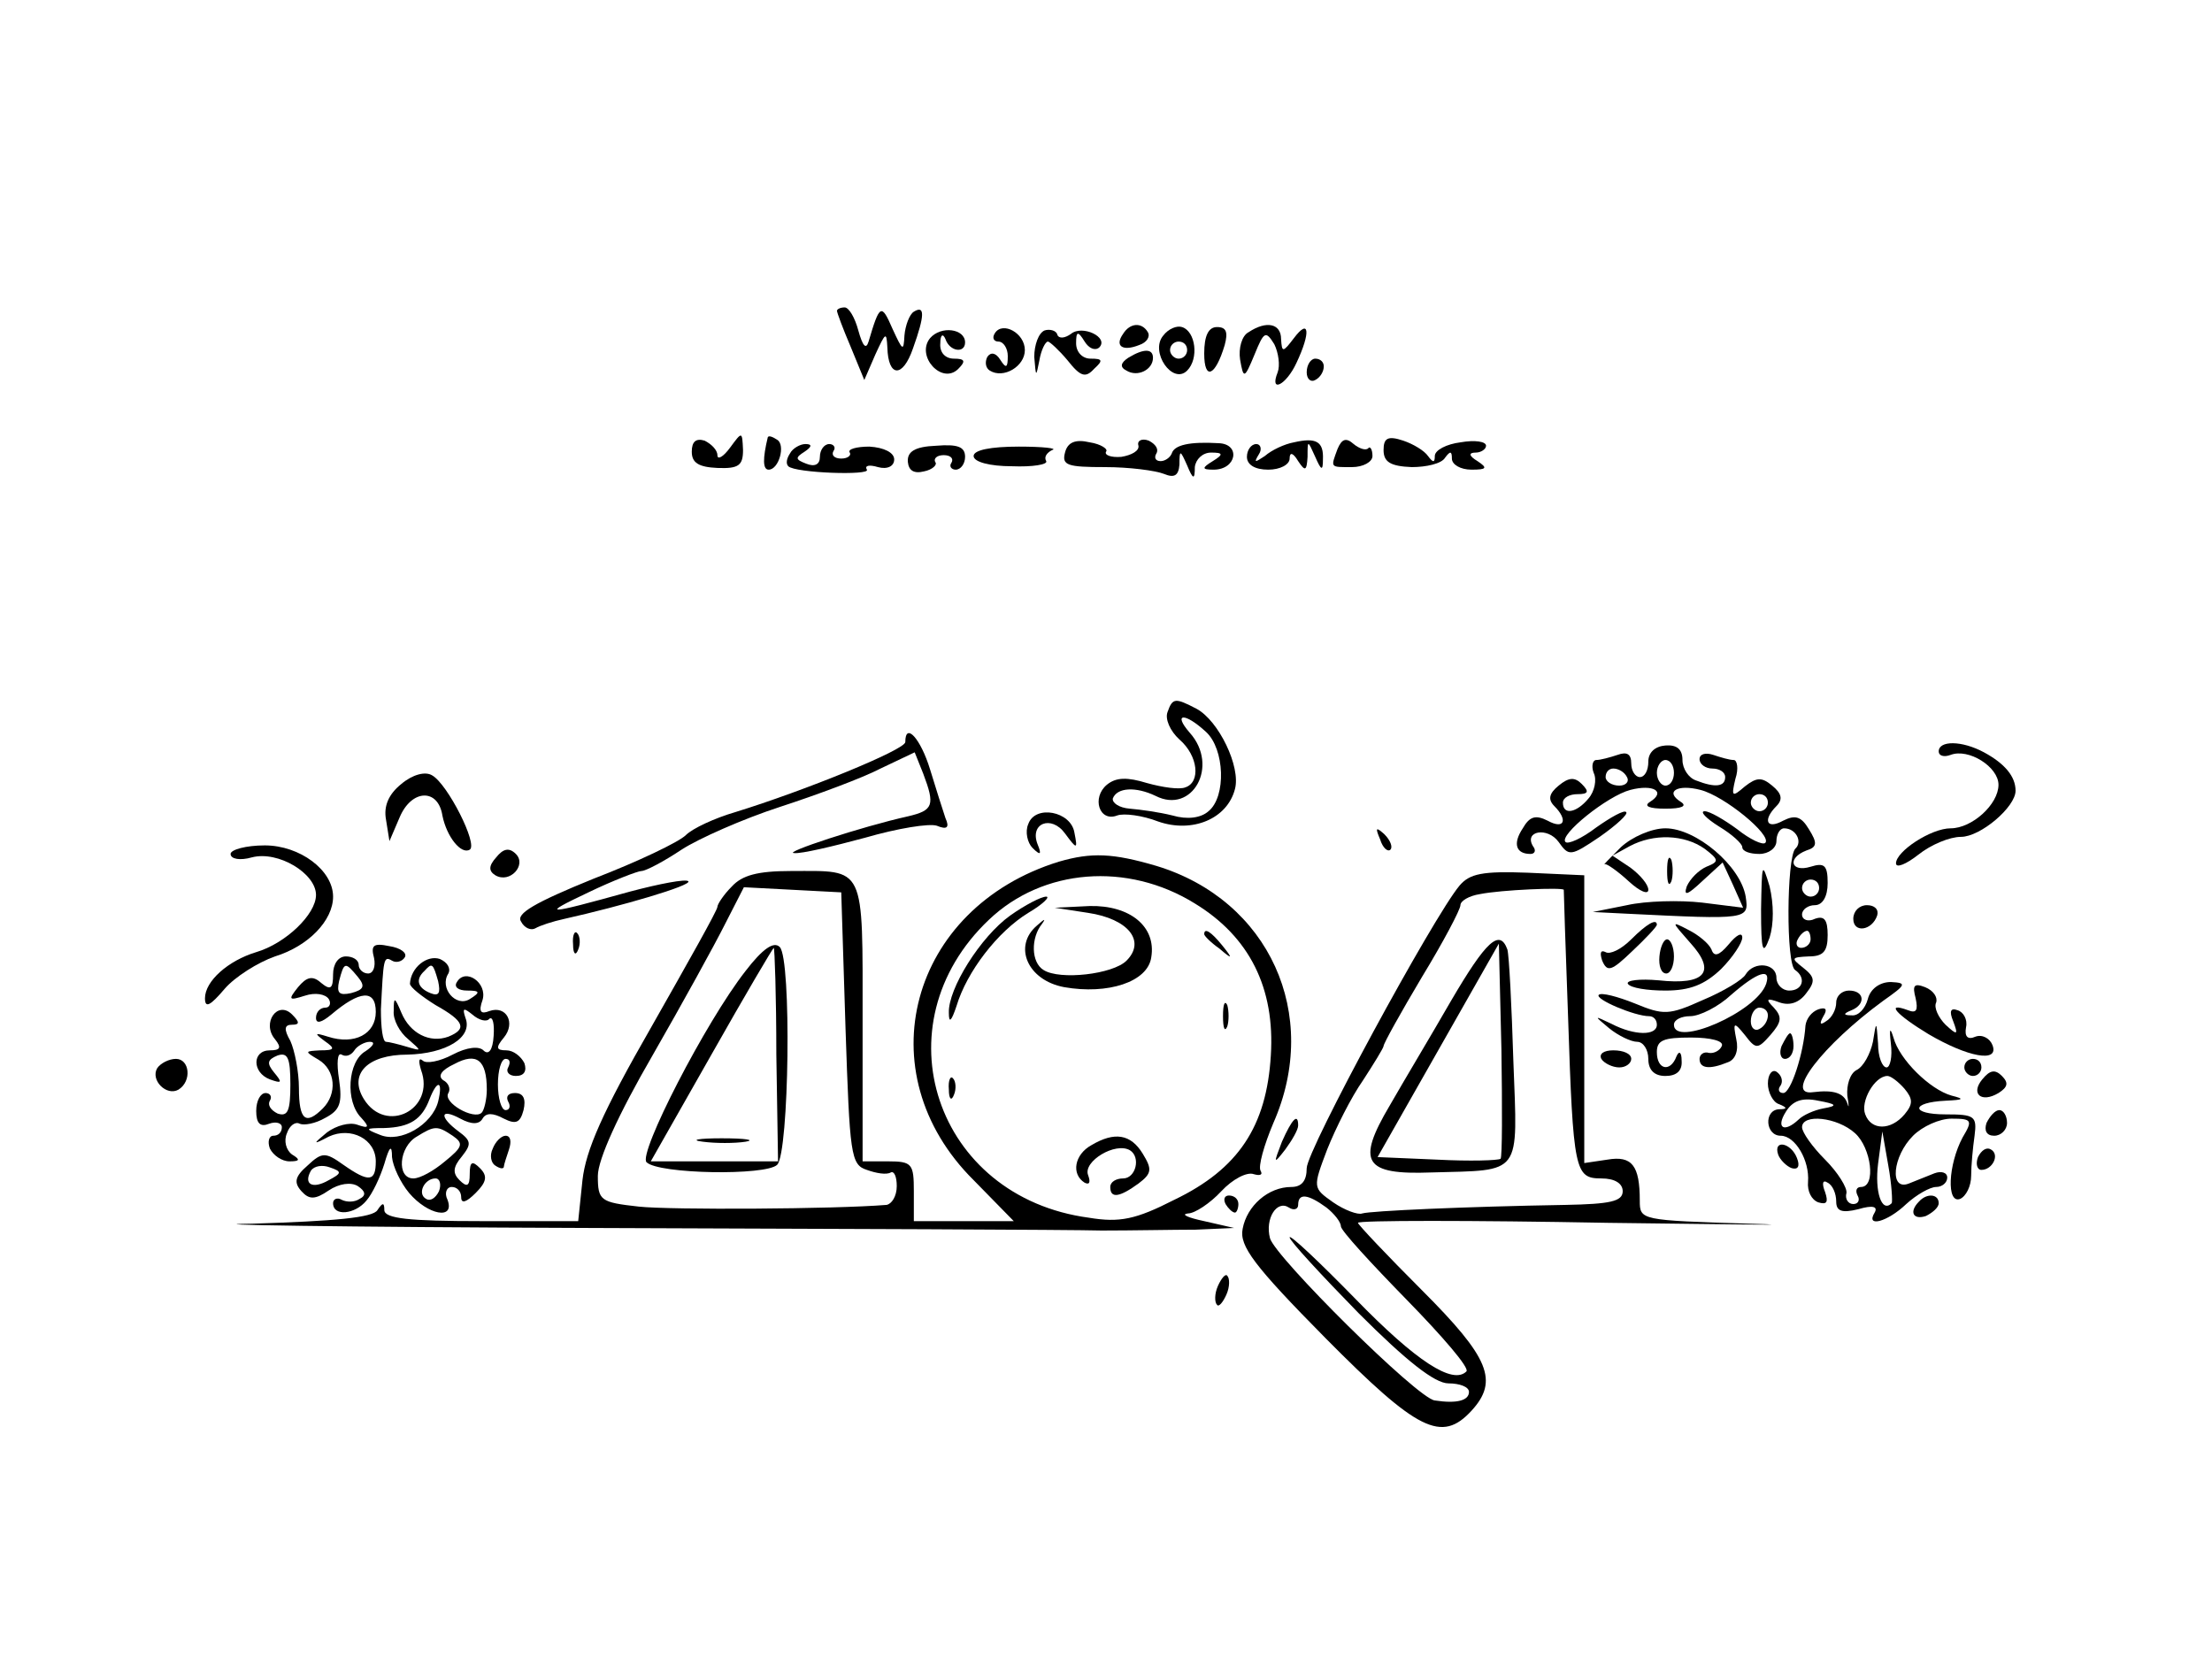 <?xml version="1.0" standalone="no"?>
<!DOCTYPE svg PUBLIC "-//W3C//DTD SVG 20010904//EN"
 "http://www.w3.org/TR/2001/REC-SVG-20010904/DTD/svg10.dtd">
<svg version="1.0" xmlns="http://www.w3.org/2000/svg"
 width="259pt" height="194pt" viewBox="0 0 259 194"
 preserveAspectRatio="xMidYMid meet">
<g transform="translate(0,194) scale(0.1,-0.1)"
fill="#000000" stroke="none">
<path d="M980 1576 c0 -2 7 -21 16 -42 l16 -39 13 30 c12 26 13 27 14 8 1 -35
18 -36 30 -1 14 39 14 51 1 43 -5 -3 -10 -16 -11 -28 -1 -19 -2 -18 -14 8 -13
30 -15 29 -28 -15 -3 -10 -7 -5 -12 13 -4 15 -11 27 -16 27 -5 0 -9 -2 -9 -4z"/>
<path d="M1089 1544 c-17 -21 14 -55 33 -36 9 9 8 12 -5 12 -10 0 -17 7 -16
18 0 10 3 12 6 5 5 -15 23 -17 23 -4 0 16 -28 20 -41 5z"/>
<path d="M1165 1550 c-4 -6 -1 -10 4 -10 6 0 11 -8 11 -17 0 -14 -2 -15 -9 -4
-5 8 -11 9 -15 3 -3 -6 -2 -13 3 -16 16 -10 41 5 41 24 0 20 -26 34 -35 20z"/>
<path d="M1223 1553 c-7 -3 -12 -17 -12 -31 2 -24 2 -24 6 -4 2 12 7 22 10 22
2 0 13 -10 23 -22 15 -19 21 -21 31 -10 11 10 10 12 -4 12 -10 0 -17 8 -17 18
0 14 2 15 10 2 5 -8 12 -11 17 -7 12 12 -20 27 -33 16 -7 -5 -14 -6 -16 -1 -1
5 -9 7 -15 5z"/>
<path d="M1315 1549 c-10 -14 -1 -21 19 -13 9 3 13 10 10 15 -7 12 -21 11 -29
-2z"/>
<path d="M1362 1547 c-16 -19 11 -58 28 -41 14 14 10 46 -6 51 -6 2 -16 -2
-22 -10z m28 -17 c0 -5 -4 -10 -10 -10 -5 0 -10 5 -10 10 0 6 5 10 10 10 6 0
10 -4 10 -10z"/>
<path d="M1410 1526 c0 -32 13 -27 24 10 4 15 2 21 -9 21 -10 0 -15 -10 -15
-31z"/>
<path d="M1462 1551 c-8 -4 -12 -19 -10 -32 4 -23 5 -23 17 6 11 27 13 28 23
12 5 -10 7 -25 4 -33 -10 -25 10 -15 22 11 17 36 15 53 -3 29 -13 -17 -14 -17
-15 -1 0 18 -17 22 -38 8z"/>
<path d="M1321 1521 c-9 -6 -10 -11 -2 -15 13 -8 31 1 31 15 0 11 -11 11 -29
0z"/>
<path d="M1530 1504 c0 -8 5 -12 10 -9 6 3 10 10 10 16 0 5 -4 9 -10 9 -5 0
-10 -7 -10 -16z"/>
<path d="M810 1411 c0 -13 8 -18 30 -19 25 -1 30 3 30 21 -1 22 -1 22 -15 3
-8 -11 -15 -15 -15 -9 0 6 -7 13 -15 17 -10 3 -15 -1 -15 -13z"/>
<path d="M899 1428 c-6 -25 -6 -38 1 -38 12 0 20 29 10 35 -6 4 -10 5 -11 3z"/>
<path d="M1247 1410 c-4 -15 3 -17 47 -17 28 0 59 -4 69 -8 12 -5 17 -2 18 11
0 18 1 17 9 -1 7 -17 9 -17 9 -2 1 9 9 17 19 17 14 0 15 -2 2 -10 -13 -8 -13
-10 1 -10 27 0 32 30 6 31 -34 2 -52 -2 -55 -12 -2 -5 -8 -9 -13 -9 -6 0 -8 4
-5 9 3 5 -1 11 -9 15 -8 3 -14 0 -12 -6 1 -6 -8 -11 -20 -13 -12 -1 -20 2 -18
6 3 3 -6 9 -19 11 -17 4 -26 0 -29 -12z"/>
<path d="M1515 1422 c-11 -2 -26 -9 -34 -16 -12 -8 -13 -8 -7 2 4 6 2 12 -3
12 -6 0 -11 -7 -11 -15 0 -9 9 -15 25 -15 14 0 25 6 25 13 0 8 4 7 10 -3 8
-12 10 -12 11 5 0 20 0 20 9 0 7 -16 9 -17 9 -3 1 21 -8 26 -34 20z"/>
<path d="M1566 1414 c-8 -22 -9 -21 17 -21 13 0 24 6 24 13 0 8 -3 12 -5 9 -3
-3 -11 0 -17 5 -9 8 -14 6 -19 -6z"/>
<path d="M1620 1413 c0 -14 8 -19 33 -20 17 0 35 4 39 11 6 8 8 8 8 -1 0 -7
10 -13 23 -13 18 0 19 2 7 10 -10 6 -11 10 -2 10 6 0 12 4 12 8 0 5 -13 7 -30
4 -16 -2 -30 -9 -30 -16 0 -8 -2 -8 -8 0 -4 6 -17 14 -29 18 -18 6 -23 3 -23
-11z"/>
<path d="M925 1409 c-4 -6 -5 -12 -2 -15 8 -8 97 -11 92 -4 -3 5 3 6 13 3 11
-3 19 1 19 9 0 8 -12 14 -29 15 -15 0 -26 -3 -23 -7 2 -3 -2 -7 -10 -7 -8 0
-12 4 -9 9 3 4 0 8 -5 8 -6 0 -11 -7 -11 -15 0 -9 -6 -12 -16 -8 -13 5 -13 7
-2 14 9 6 9 9 1 9 -6 0 -15 -5 -18 -11z"/>
<path d="M1063 1399 c1 -10 7 -14 19 -11 10 2 16 8 13 11 -2 4 2 8 10 8 8 0
12 -4 9 -9 -3 -4 0 -8 5 -8 6 0 11 7 11 15 0 12 -9 15 -34 13 -25 -1 -34 -7
-33 -19z"/>
<path d="M1140 1406 c0 -7 19 -12 45 -12 24 -1 42 2 40 6 -3 5 1 10 7 13 7 2
-11 4 -39 4 -33 0 -53 -4 -53 -11z"/>
<path d="M1367 1106 c-3 -8 3 -22 14 -32 22 -19 25 -50 7 -56 -7 -3 -27 0 -45
5 -23 7 -36 7 -47 -2 -18 -15 -9 -44 12 -36 8 3 30 0 48 -7 40 -14 81 3 90 38
7 26 -19 80 -45 94 -25 13 -28 13 -34 -4z m45 -23 c22 -20 24 -76 3 -93 -9 -8
-25 -10 -42 -5 -16 4 -38 7 -50 8 -13 1 -21 7 -20 12 5 13 27 14 50 3 43 -22
75 35 40 74 -20 23 -6 24 19 1z"/>
<path d="M1060 1071 c0 -9 -118 -57 -199 -82 -24 -7 -50 -19 -58 -27 -8 -8
-56 -31 -108 -51 -69 -28 -91 -41 -85 -50 4 -8 12 -11 17 -8 5 3 20 8 34 11
67 15 149 39 145 44 -3 3 -34 -3 -68 -12 -101 -28 -106 -28 -49 -1 29 14 58
25 62 25 5 0 26 11 47 25 20 13 72 36 115 50 43 14 97 34 118 45 l40 19 10
-25 c14 -37 12 -43 -18 -50 -54 -12 -148 -43 -133 -43 8 -1 46 8 83 18 38 11
75 17 84 14 12 -5 15 -2 10 9 -3 9 -11 34 -18 57 -11 36 -29 56 -29 32z"/>
<path d="M1930 1048 c0 -10 -4 -18 -10 -18 -5 0 -10 7 -10 16 0 11 -5 14 -16
10 -9 -3 -20 -6 -25 -6 -4 0 -6 -7 -3 -15 4 -8 1 -22 -6 -30 -14 -17 -30 -20
-30 -5 0 6 8 10 17 10 13 0 14 3 5 12 -8 8 -15 8 -27 -2 -11 -9 -13 -16 -5
-24 16 -16 12 -28 -8 -17 -14 7 -21 5 -29 -9 -12 -18 -8 -30 9 -30 5 0 7 4 3
9 -11 18 17 23 30 5 12 -17 14 -17 48 6 20 14 34 27 31 29 -2 3 -18 -6 -35
-18 -17 -13 -33 -20 -36 -17 -8 8 49 54 76 61 27 7 42 -2 23 -14 -8 -5 -1 -8
18 -8 19 0 26 3 18 8 -19 12 -4 21 23 14 28 -7 84 -53 76 -62 -3 -3 -18 4 -33
16 -15 11 -32 21 -38 21 -6 0 1 -8 17 -18 15 -9 27 -20 27 -24 0 -5 9 -8 20
-8 11 0 20 7 20 15 0 8 4 15 9 15 14 0 22 -16 13 -24 -10 -11 -11 -136 0 -142
13 -9 9 -24 -7 -24 -8 0 -15 7 -15 15 0 17 -26 20 -36 4 -3 -6 -26 -20 -50
-30 -40 -18 -46 -18 -80 -4 -20 8 -39 13 -42 10 -5 -5 42 -25 59 -25 5 0 9 -4
9 -10 0 -13 -26 -13 -53 1 -21 10 -21 10 -3 -5 11 -9 26 -16 33 -16 7 0 13 -9
13 -20 0 -13 7 -20 20 -20 13 0 20 6 19 18 0 10 -3 12 -6 5 -7 -19 -23 -16
-23 5 0 14 8 17 40 17 23 0 39 -4 36 -10 -2 -5 -9 -9 -15 -8 -6 2 -11 -2 -11
-7 0 -11 11 -13 33 -4 9 3 13 14 10 27 -4 20 -3 21 10 5 13 -17 15 -17 30 0
13 15 14 21 4 32 -10 10 -9 12 7 6 12 -4 23 0 31 11 11 14 10 19 -4 30 -14 11
-14 12 7 13 17 0 22 6 22 25 0 18 -4 23 -15 19 -8 -4 -15 -1 -15 5 0 6 7 11
15 11 9 0 15 10 15 26 0 21 -4 24 -20 19 -23 -7 -28 10 -5 19 13 4 13 9 3 25
-9 15 -16 17 -30 10 -20 -11 -24 1 -8 17 8 8 6 15 -5 24 -12 10 -18 10 -32 -1
-15 -13 -16 -12 -11 9 4 12 2 22 -2 22 -5 0 -15 3 -24 6 -9 3 -16 1 -16 -5 0
-6 7 -11 15 -11 8 0 15 -4 15 -10 0 -11 -11 -13 -34 -4 -9 3 -16 14 -16 24 0
13 -7 18 -20 17 -12 -1 -20 -8 -20 -19z m30 -13 c0 -8 -4 -15 -10 -15 -5 0
-10 7 -10 15 0 8 5 15 10 15 6 0 10 -7 10 -15z m-55 -5 c3 -5 -1 -10 -9 -10
-9 0 -16 5 -16 10 0 6 4 10 9 10 6 0 13 -4 16 -10z m165 -30 c0 -5 -4 -10 -10
-10 -5 0 -10 5 -10 10 0 6 5 10 10 10 6 0 10 -4 10 -10z m60 -100 c0 -5 -4
-10 -10 -10 -5 0 -10 5 -10 10 0 6 5 10 10 10 6 0 10 -4 10 -10z m-10 -60 c0
-5 -5 -10 -11 -10 -5 0 -7 5 -4 10 3 6 8 10 11 10 2 0 4 -4 4 -10z m-52 -52
c-11 -33 -108 -75 -108 -48 0 6 9 10 19 10 11 0 33 11 48 25 31 27 47 32 41
13z m2 -37 c0 -6 -4 -13 -10 -16 -5 -3 -10 1 -10 9 0 9 5 16 10 16 6 0 10 -4
10 -9z"/>
<path d="M2270 1060 c0 -5 6 -7 14 -4 21 8 56 -14 56 -35 0 -23 -31 -51 -56
-51 -23 0 -64 -27 -64 -41 0 -6 12 -1 26 10 15 12 37 21 50 21 23 0 64 35 64
54 0 17 -13 32 -37 45 -26 14 -53 14 -53 1z"/>
<path d="M470 1022 c-15 -12 -21 -26 -18 -42 l4 -25 12 28 c14 33 45 34 50 2
5 -25 22 -46 32 -40 10 6 -26 77 -44 87 -8 5 -23 1 -36 -10z"/>
<path d="M1204 975 c-4 -9 -1 -22 5 -28 9 -9 11 -8 6 4 -10 25 16 35 32 13 14
-19 15 -19 11 1 -4 25 -46 33 -54 10z"/>
<path d="M1616 957 c3 -10 9 -15 12 -12 3 3 0 11 -7 18 -10 9 -11 8 -5 -6z"/>
<path d="M1898 948 c-13 -13 -22 -22 -19 -20 2 1 15 -8 28 -20 13 -12 23 -16
23 -10 0 6 -9 17 -21 26 l-21 14 20 11 c28 15 64 14 88 -3 17 -13 17 -15 2
-21 -9 -4 -19 -14 -23 -23 -4 -12 1 -10 18 6 l24 22 12 -26 12 -27 -48 6 c-26
3 -66 2 -88 -3 l-40 -8 40 -2 c142 -7 143 -7 139 20 -6 36 -58 80 -94 80 -16
0 -39 -10 -52 -22z"/>
<path d="M270 940 c0 -6 11 -8 25 -4 31 8 75 -19 75 -44 0 -23 -36 -57 -70
-67 -33 -10 -60 -34 -60 -54 0 -12 6 -9 23 11 12 14 39 31 59 38 39 12 68 42
68 70 0 31 -39 60 -80 60 -22 0 -40 -5 -40 -10z"/>
<path d="M581 936 c-9 -10 -9 -16 -1 -21 17 -10 37 12 24 25 -8 8 -15 6 -23
-4z"/>
<path d="M1240 931 c-175 -54 -227 -247 -100 -373 l47 -48 -58 0 -59 0 0 35
c0 32 -2 35 -30 35 l-30 0 0 164 c0 185 4 176 -84 176 -39 0 -57 -5 -69 -18
-10 -10 -17 -21 -17 -24 0 -4 -35 -66 -77 -140 -58 -101 -77 -145 -81 -180
l-5 -48 -113 0 c-85 0 -114 3 -114 13 0 9 -2 9 -8 0 -5 -9 -51 -13 -147 -16
-77 -1 101 -4 395 -5 294 -1 564 -2 600 -3 36 0 85 1 110 1 l45 2 -35 8 c-19
4 -28 8 -19 9 8 0 26 12 39 26 13 14 30 23 38 20 7 -2 11 -1 8 4 -3 5 4 30 15
56 56 127 -5 261 -137 301 -51 15 -76 16 -114 5z m159 -49 c64 -39 94 -99 89
-178 -5 -83 -38 -133 -113 -169 -45 -23 -64 -27 -100 -21 -180 24 -247 226
-117 349 63 60 162 68 241 19z m-409 -146 c5 -148 6 -160 25 -166 11 -4 23 -6
28 -3 4 2 7 -5 7 -16 0 -12 -6 -21 -12 -22 -61 -5 -253 -6 -290 -2 -45 5 -48
7 -48 36 0 19 24 72 64 141 35 61 73 130 85 154 l22 43 57 -3 57 -3 5 -159z"/>
<path d="M1183 868 c-35 -25 -73 -86 -72 -114 0 -13 3 -10 9 8 12 40 48 87 84
109 17 10 26 19 21 19 -6 0 -25 -10 -42 -22z"/>
<path d="M1274 871 c47 -7 68 -33 45 -56 -16 -16 -78 -23 -97 -11 -15 9 -15
38 -2 54 5 7 3 6 -6 -2 -28 -24 -11 -64 32 -72 51 -9 98 6 102 35 6 36 -25 61
-72 60 l-41 -2 39 -6z"/>
<path d="M1410 846 c0 -2 8 -10 18 -17 15 -13 16 -12 3 4 -13 16 -21 21 -21
13z"/>
<path d="M1432 750 c0 -14 2 -19 5 -12 2 6 2 18 0 25 -3 6 -5 1 -5 -13z"/>
<path d="M1111 664 c0 -11 3 -14 6 -6 3 7 2 16 -1 19 -3 4 -6 -2 -5 -13z"/>
<path d="M1278 599 c-20 -11 -24 -34 -8 -44 6 -3 7 1 4 9 -6 16 32 39 49 29
13 -8 7 -33 -8 -33 -8 0 -15 -4 -15 -10 0 -14 11 -12 33 4 16 12 16 17 5 35
-14 23 -33 26 -60 10z"/>
<path d="M873 803 c-47 -60 -126 -214 -116 -224 14 -14 140 -16 153 -3 14 14
17 241 3 255 -7 7 -20 -2 -40 -28z m36 -98 l2 -125 -75 0 -74 0 71 125 c39 69
72 125 73 125 1 0 3 -56 3 -125z"/>
<path d="M823 603 c15 -2 37 -2 50 0 12 2 0 4 -28 4 -27 0 -38 -2 -22 -4z"/>
<path d="M1952 920 c0 -14 2 -19 5 -12 2 6 2 18 0 25 -3 6 -5 1 -5 -13z"/>
<path d="M2062 875 c0 -49 2 -55 10 -33 5 16 5 39 0 60 -9 30 -9 27 -10 -27z"/>
<path d="M1709 903 c-31 -37 -179 -310 -179 -331 0 -15 -6 -22 -18 -22 -27 0
-52 -22 -57 -49 -4 -20 13 -43 97 -128 108 -109 136 -123 171 -85 32 35 21 62
-58 141 -41 41 -75 77 -75 79 0 3 132 3 293 0 160 -2 235 -3 165 -1 -127 4
-128 4 -128 27 0 41 -9 53 -38 48 l-27 -4 0 169 0 168 -66 3 c-53 2 -68 -1
-80 -15z m122 -5 c0 -2 2 -68 5 -148 6 -182 8 -190 39 -190 16 0 25 -6 25 -15
0 -12 -15 -15 -67 -16 -118 -2 -228 -7 -238 -10 -5 -2 -21 4 -34 13 -24 17
-24 17 -7 62 10 25 28 61 42 81 13 20 24 38 24 40 0 3 20 39 45 81 25 41 45
79 45 84 0 5 10 11 23 13 25 5 97 8 98 5z m-278 -372 c9 -7 17 -17 17 -22 0
-5 35 -43 77 -86 42 -43 74 -80 70 -84 -16 -16 -59 12 -130 85 -42 43 -77 76
-77 72 0 -4 37 -44 81 -89 56 -56 89 -82 105 -82 13 0 24 -4 24 -10 0 -10 -14
-14 -40 -10 -20 2 -187 168 -193 190 -6 23 8 45 22 36 6 -4 11 -2 11 3 0 14
11 13 33 -3z"/>
<path d="M1699 768 c-23 -40 -56 -95 -72 -123 -39 -66 -30 -81 49 -78 107 3
101 -5 96 130 -2 65 -5 124 -7 131 -9 25 -25 10 -66 -60z m58 -185 c-3 -2 -36
-3 -74 -1 l-70 3 71 125 71 125 3 -124 c1 -68 1 -126 -1 -128z"/>
<path d="M2170 864 c0 -17 22 -14 28 4 2 7 -3 12 -12 12 -9 0 -16 -7 -16 -16z"/>
<path d="M1910 840 c-12 -12 -25 -18 -30 -15 -6 3 -7 -1 -4 -10 6 -14 11 -12
35 11 16 15 29 29 29 31 0 8 -12 1 -30 -17z"/>
<path d="M1979 836 c31 -34 18 -50 -37 -44 -22 2 -38 0 -36 -4 3 -5 23 -8 44
-8 29 0 46 7 65 25 14 14 25 31 25 37 0 7 -7 3 -16 -8 -11 -13 -17 -15 -20 -6
-3 7 -15 17 -27 23 -21 11 -20 10 2 -15z"/>
<path d="M671 834 c0 -11 3 -14 6 -6 3 7 2 16 -1 19 -3 4 -6 -2 -5 -13z"/>
<path d="M438 818 c2 -10 -1 -18 -7 -18 -6 0 -11 5 -11 10 0 6 -7 10 -15 10
-9 0 -15 -9 -15 -21 0 -17 -3 -19 -14 -10 -10 9 -17 7 -27 -5 -12 -15 -11 -16
8 -10 12 4 24 2 28 -4 3 -5 1 -10 -4 -10 -6 0 -11 -5 -11 -12 0 -7 6 -6 18 4
33 28 52 30 52 3 0 -26 -25 -39 -56 -29 -16 5 -16 4 -4 -5 13 -9 12 -11 -5
-11 -18 -1 -19 -1 -2 -11 20 -12 22 -40 5 -57 -20 -20 -28 -14 -28 24 0 19 -5
44 -10 55 -8 14 -7 19 2 19 9 0 9 3 0 12 -17 17 -36 -10 -20 -29 8 -10 6 -13
-6 -13 -21 0 -21 -26 0 -34 14 -5 15 -4 5 8 -9 11 -8 15 4 20 12 4 15 -3 15
-34 0 -31 -3 -38 -15 -34 -8 4 -12 10 -9 15 3 5 0 9 -5 9 -6 0 -11 -9 -11 -21
0 -15 5 -19 15 -15 8 3 15 1 15 -4 0 -6 -4 -10 -10 -10 -5 0 -7 -7 -4 -15 4
-8 14 -15 23 -15 12 0 13 2 3 8 -7 5 -10 16 -6 25 3 9 10 14 15 11 5 -2 18 0
30 7 17 9 20 17 16 45 -3 19 -2 32 3 29 5 -3 11 -1 15 5 3 5 12 10 18 10 7 0
4 -5 -5 -11 -21 -12 -24 -59 -5 -78 10 -11 9 -13 -5 -8 -9 3 -24 -1 -35 -9
-17 -14 -17 -15 2 -5 26 12 55 -3 55 -29 0 -24 -8 -25 -38 -4 -21 15 -25 15
-42 -1 -15 -13 -16 -20 -7 -30 9 -10 16 -10 32 1 12 8 26 10 34 5 9 -6 10 -11
2 -15 -6 -4 -15 -4 -21 -1 -5 3 -10 1 -10 -4 0 -16 26 -13 39 3 7 8 16 27 21
43 6 21 9 23 9 8 1 -11 10 -30 20 -42 22 -26 54 -32 45 -8 -4 8 -1 15 5 15 6
0 11 -5 11 -12 0 -8 6 -6 17 5 13 13 14 20 5 29 -9 9 -12 8 -12 -7 0 -14 -3
-16 -12 -7 -8 8 -8 15 3 28 11 14 11 18 -4 29 -23 17 -22 28 2 15 13 -7 22 -7
26 0 4 7 12 7 25 0 14 -7 19 -5 23 10 3 13 0 20 -10 20 -8 0 -11 -4 -8 -10 3
-5 2 -10 -3 -10 -5 0 -9 14 -9 30 0 17 4 30 9 30 5 0 6 -4 3 -10 -3 -5 1 -10
9 -10 10 0 13 6 10 15 -4 8 -13 15 -21 15 -12 0 -13 3 -3 15 14 17 3 38 -17
31 -10 -4 -13 -1 -8 13 6 20 -20 38 -30 21 -4 -6 2 -10 12 -10 15 0 16 -2 3
-10 -16 -10 -36 13 -25 30 3 6 -1 13 -10 17 -15 5 -34 -10 -35 -29 0 -4 14
-15 30 -25 34 -19 37 -28 15 -37 -22 -8 -45 4 -55 28 -8 19 -9 19 -9 2 -1 -10
7 -25 17 -33 16 -14 16 -14 -1 -9 -10 3 -22 6 -25 6 -4 0 -6 17 -6 38 3 59 3
63 13 57 5 -3 12 -1 15 4 3 5 -5 11 -18 13 -19 4 -22 1 -18 -14z m-19 -22 c9
-11 7 -15 -8 -19 -14 -3 -17 0 -14 14 6 23 7 23 22 5z m94 -5 c3 -14 1 -18 -9
-14 -15 6 -18 16 -7 26 9 10 10 9 16 -12z m60 -44 c4 3 6 -6 5 -20 -1 -17 -6
-23 -12 -17 -5 5 -19 4 -36 -5 -15 -8 -31 -11 -35 -7 -5 4 -5 -1 -2 -11 17
-46 -41 -76 -67 -34 -18 29 4 52 51 52 45 1 77 20 68 43 -4 12 -2 12 8 4 8 -7
17 -9 20 -5z m-3 -83 c0 -11 -3 -24 -6 -27 -9 -9 -46 12 -39 23 3 5 0 12 -6
15 -7 5 -2 12 13 19 26 14 38 5 38 -30z m-57 -14 c-7 -27 -44 -49 -68 -39 -18
7 -18 8 5 8 30 1 44 10 53 34 9 23 16 22 10 -3z m17 -40 c13 -9 12 -13 -9 -30
-13 -11 -29 -20 -37 -20 -20 0 -17 37 4 49 21 13 24 13 42 1z m-145 -52 c-19
-11 -30 -5 -21 11 4 6 14 7 22 4 15 -5 14 -7 -1 -15z m129 -13 c-4 -8 -10 -12
-15 -9 -11 6 -2 24 11 24 5 0 7 -7 4 -15z"/>
<path d="M1943 820 c-1 -11 2 -20 8 -20 5 0 9 9 9 20 0 11 -4 20 -8 20 -4 0
-8 -9 -9 -20z"/>
<path d="M2187 770 c-3 -11 -11 -20 -19 -19 -10 0 -10 2 0 6 17 7 15 23 -3 23
-8 0 -15 -6 -15 -14 0 -8 -5 -18 -12 -22 -7 -5 -8 -3 -3 6 5 8 3 11 -6 8 -8
-3 -14 -11 -15 -19 -2 -32 -17 -79 -26 -79 -5 0 -7 4 -3 9 3 5 1 12 -5 16 -5
3 -10 -3 -10 -14 0 -10 6 -22 13 -24 10 -4 10 -6 0 -6 -18 -1 -16 -31 2 -31
17 0 34 -29 32 -54 -1 -11 4 -21 12 -24 10 -3 12 0 8 12 -4 10 -3 15 3 11 6
-3 10 -13 10 -22 0 -11 6 -14 26 -9 17 5 23 3 19 -4 -11 -18 15 -11 37 10 12
11 28 20 35 20 7 0 13 5 13 11 0 6 -7 8 -15 5 -8 -3 -22 -9 -30 -12 -23 -9
-19 32 5 56 11 11 31 20 45 20 24 0 25 -2 13 -22 -17 -32 -19 -78 -3 -72 7 3
13 15 13 27 0 12 2 33 4 47 3 23 0 25 -34 25 -41 0 -41 14 0 16 21 1 23 2 7 6
-25 7 -61 42 -68 68 -4 13 -5 10 -3 -7 2 -16 -1 -28 -5 -28 -5 0 -10 12 -10
28 -2 27 -2 27 -6 2 -3 -14 -11 -29 -19 -33 -8 -4 -12 -18 -11 -30 2 -12 2
-16 0 -9 -4 12 -16 16 -40 13 -35 -5 11 55 82 107 27 19 28 21 9 22 -13 0 -24
-8 -27 -20z m43 -105 c10 -12 10 -18 0 -30 -16 -19 -39 -19 -46 0 -6 15 11 45
26 45 4 0 13 -7 20 -15z m-95 -23 c-11 -2 -24 -8 -29 -13 -17 -16 -27 -10 -15
9 8 13 19 17 38 13 22 -4 23 -6 6 -9z m37 -29 c19 -17 25 -63 7 -63 -5 0 -7
-4 -4 -10 3 -5 1 -10 -5 -10 -6 0 -10 6 -8 13 1 6 -10 24 -25 39 -15 15 -27
32 -27 38 0 16 41 12 62 -7z m43 -82 c-12 -12 -20 14 -16 46 l5 38 7 -40 c4
-22 5 -42 4 -44z"/>
<path d="M2243 771 c3 -14 1 -18 -9 -14 -27 10 -14 -5 24 -28 46 -27 83 -34
75 -13 -3 8 -12 13 -20 10 -9 -4 -13 0 -11 11 2 9 -3 18 -10 20 -8 3 -10 -1
-5 -13 6 -16 5 -17 -9 -4 -8 8 -14 20 -11 26 2 6 -3 14 -13 18 -13 5 -15 2
-11 -13z"/>
<path d="M2086 715 c-3 -8 -1 -15 4 -15 6 0 10 7 10 15 0 8 -2 15 -4 15 -2 0
-6 -7 -10 -15z"/>
<path d="M1875 700 c3 -5 13 -10 21 -10 8 0 14 5 14 10 0 6 -9 10 -21 10 -11
0 -17 -4 -14 -10z"/>
<path d="M184 689 c-8 -14 11 -33 25 -25 16 10 13 36 -3 36 -8 0 -18 -5 -22
-11z"/>
<path d="M2300 690 c0 -5 5 -10 10 -10 6 0 10 5 10 10 0 6 -4 10 -10 10 -5 0
-10 -4 -10 -10z"/>
<path d="M2321 676 c-14 -17 -1 -28 19 -16 11 7 12 12 4 20 -8 8 -14 7 -23 -4z"/>
<path d="M2326 625 c-3 -9 0 -15 9 -15 8 0 15 7 15 15 0 8 -4 15 -9 15 -5 0
-11 -7 -15 -15z"/>
<path d="M1501 603 c-10 -26 -10 -27 4 -9 8 11 15 23 15 28 0 15 -7 8 -19 -19z"/>
<path d="M577 595 c-4 -8 -2 -17 3 -20 6 -4 10 -4 10 -1 0 2 3 11 6 20 3 9 2
16 -4 16 -5 0 -12 -7 -15 -15z"/>
<path d="M2082 588 c2 -6 10 -14 16 -16 7 -2 10 2 6 12 -7 18 -28 22 -22 4z"/>
<path d="M2316 585 c-3 -8 -1 -15 4 -15 13 0 22 18 11 24 -5 3 -11 -1 -15 -9z"/>
<path d="M1435 530 c3 -5 8 -10 11 -10 2 0 4 5 4 10 0 6 -5 10 -11 10 -5 0 -7
-4 -4 -10z"/>
<path d="M2247 533 c-12 -12 -7 -22 8 -17 8 4 15 10 15 15 0 11 -14 12 -23 2z"/>
<path d="M1426 434 c-4 -9 -4 -19 -1 -22 2 -3 7 3 11 12 4 9 4 19 1 22 -2 3
-7 -3 -11 -12z"/>
</g>
</svg>
